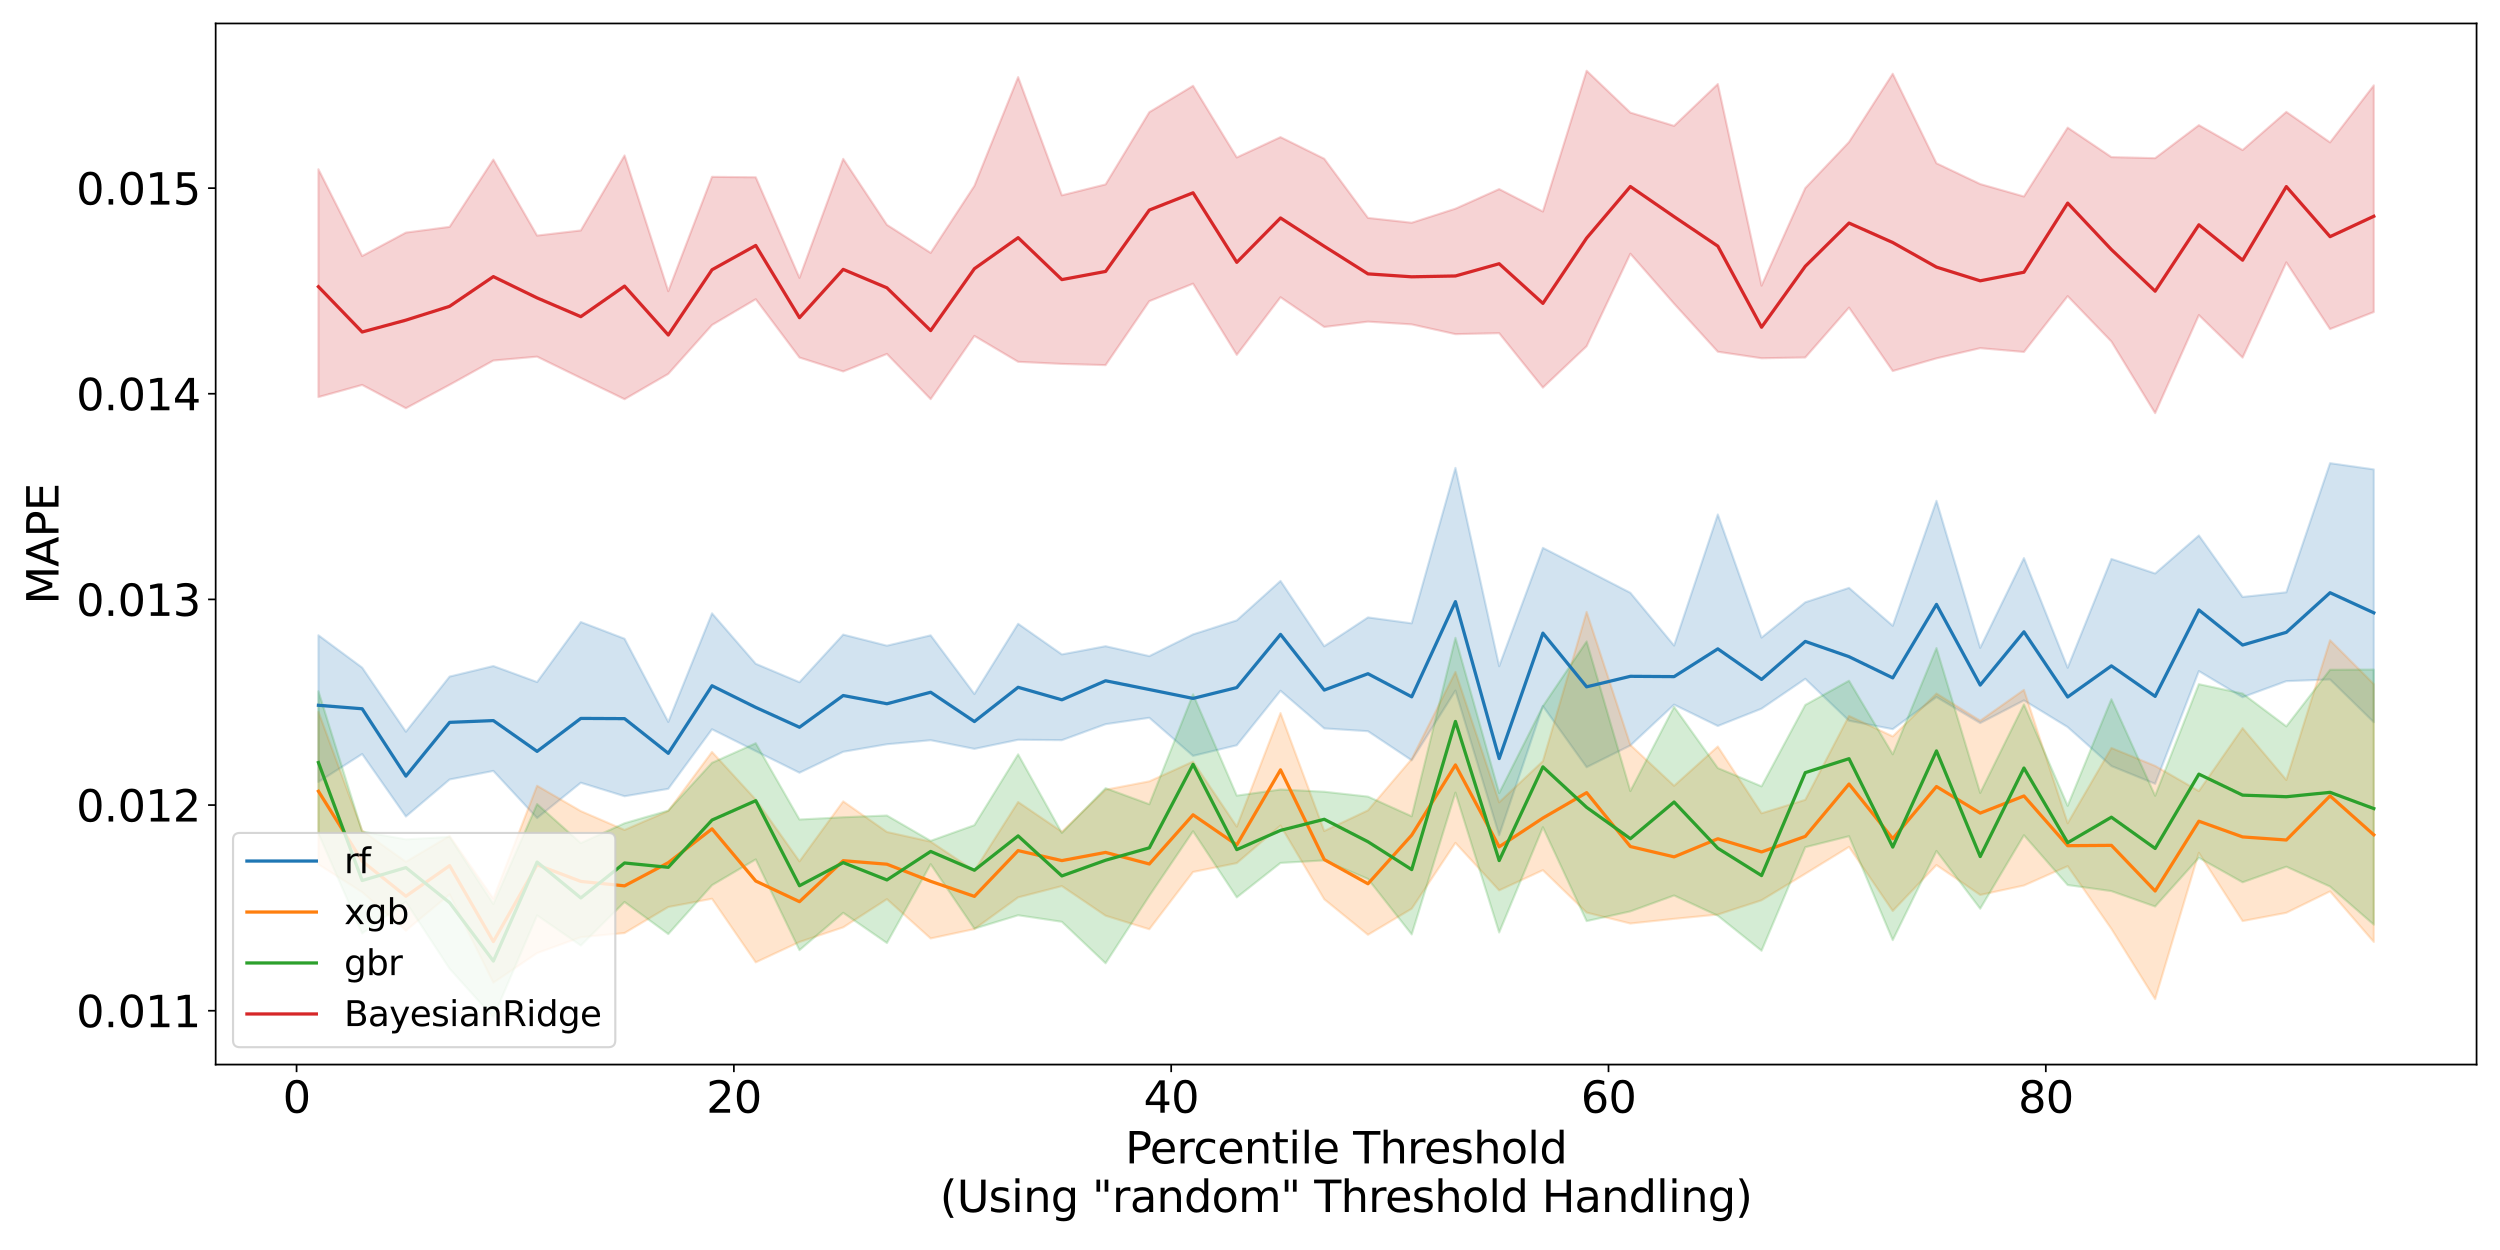 <?xml version="1.0" encoding="utf-8" standalone="no"?>
<!DOCTYPE svg PUBLIC "-//W3C//DTD SVG 1.1//EN"
  "http://www.w3.org/Graphics/SVG/1.1/DTD/svg11.dtd">
<svg xmlns:xlink="http://www.w3.org/1999/xlink" width="1152pt" height="576pt" viewBox="0 0 1152 576" xmlns="http://www.w3.org/2000/svg" version="1.1">
 <defs>
  <style type="text/css">*{stroke-linejoin: round; stroke-linecap: butt}</style>
 </defs>
 <g id="figure_1">
  <g id="patch_1">
   <path d="M 0 576 
L 1152 576 
L 1152 0 
L 0 0 
z
" style="fill: #ffffff"/>
  </g>
  <g id="axes_1">
   <g id="patch_2">
    <path d="M 99.38 490.552 
L 1141.2 490.552 
L 1141.2 10.8 
L 99.38 10.8 
z
" style="fill: #ffffff"/>
   </g>
   <g id="PolyCollection_1">
    <defs>
     <path id="m44a80b056e" d="M 146.735 -283.264 
L 146.735 -215.684 
L 166.887 -228.546 
L 187.038 -199.755 
L 207.189 -216.816 
L 227.34 -220.765 
L 247.492 -199.05 
L 267.643 -215.316 
L 287.794 -209.088 
L 307.946 -212.514 
L 328.097 -239.947 
L 348.248 -229.908 
L 368.399 -219.929 
L 388.551 -229.582 
L 408.702 -233.048 
L 428.853 -234.907 
L 449.004 -230.921 
L 469.156 -235.114 
L 489.307 -234.928 
L 509.458 -242.29 
L 529.609 -245.248 
L 549.761 -227.696 
L 569.912 -232.582 
L 590.063 -257.691 
L 610.214 -240.351 
L 630.366 -239.053 
L 650.517 -225.635 
L 670.668 -257.757 
L 690.819 -191.135 
L 710.971 -250.629 
L 731.122 -222.47 
L 751.273 -232.489 
L 771.424 -251.295 
L 791.576 -241.465 
L 811.727 -249.451 
L 831.878 -263.181 
L 852.029 -243.877 
L 872.181 -240.006 
L 892.332 -254.791 
L 912.483 -242.805 
L 932.634 -253.263 
L 952.786 -240.964 
L 972.937 -223.006 
L 993.088 -214.814 
L 1013.24 -266.749 
L 1033.391 -254.728 
L 1053.542 -262.12 
L 1073.693 -262.908 
L 1093.845 -243.206 
L 1093.845 -359.696 
L 1093.845 -359.696 
L 1073.693 -362.565 
L 1053.542 -303.072 
L 1033.391 -300.919 
L 1013.24 -329.25 
L 993.088 -311.727 
L 972.937 -318.425 
L 952.786 -268.306 
L 932.634 -318.822 
L 912.483 -277.473 
L 892.332 -345.218 
L 872.181 -287.631 
L 852.029 -305.098 
L 831.878 -298.459 
L 811.727 -282.197 
L 791.576 -338.928 
L 771.424 -278.519 
L 751.273 -302.838 
L 731.122 -313.225 
L 710.971 -323.536 
L 690.819 -269.02 
L 670.668 -360.388 
L 650.517 -288.763 
L 630.366 -291.497 
L 610.214 -278.223 
L 590.063 -308.312 
L 569.912 -290.135 
L 549.761 -283.677 
L 529.609 -273.657 
L 509.458 -278.227 
L 489.307 -274.446 
L 469.156 -288.56 
L 449.004 -256.202 
L 428.853 -283.23 
L 408.702 -278.462 
L 388.551 -283.57 
L 368.399 -261.635 
L 348.248 -270.129 
L 328.097 -293.363 
L 307.946 -243.349 
L 287.794 -281.671 
L 267.643 -289.365 
L 247.492 -261.719 
L 227.34 -269.081 
L 207.189 -264.236 
L 187.038 -238.822 
L 166.887 -268.362 
L 146.735 -283.264 
z
" style="stroke: #1f77b4; stroke-opacity: 0.2"/>
    </defs>
    <g clip-path="url(#p77ee986027)">
     <use xlink:href="#m44a80b056e" x="0" y="576" style="fill: #1f77b4; fill-opacity: 0.2; stroke: #1f77b4; stroke-opacity: 0.2"/>
    </g>
   </g>
   <g id="PolyCollection_2">
    <defs>
     <path id="m0c0ef65871" d="M 146.735 -247.992 
L 146.735 -177.682 
L 166.887 -164.862 
L 187.038 -147.166 
L 207.189 -163.83 
L 227.34 -123.145 
L 247.492 -136.813 
L 267.643 -144.132 
L 287.794 -146.06 
L 307.946 -158.05 
L 328.097 -161.849 
L 348.248 -132.553 
L 368.399 -141.935 
L 388.551 -148.674 
L 408.702 -161.668 
L 428.853 -143.561 
L 449.004 -147.878 
L 469.156 -162.483 
L 489.307 -167.697 
L 509.458 -154.052 
L 529.609 -147.802 
L 549.761 -174.186 
L 569.912 -178.286 
L 590.063 -195.549 
L 610.214 -161.623 
L 630.366 -145.246 
L 650.517 -157.263 
L 670.668 -187.585 
L 690.819 -165.722 
L 710.971 -175.021 
L 731.122 -155.489 
L 751.273 -150.44 
L 771.424 -152.597 
L 791.576 -154.567 
L 811.727 -161.154 
L 831.878 -173.364 
L 852.029 -185.73 
L 872.181 -156.244 
L 892.332 -177.368 
L 912.483 -163.605 
L 932.634 -167.966 
L 952.786 -176.876 
L 972.937 -147.997 
L 993.088 -115.62 
L 1013.24 -183.025 
L 1033.391 -151.58 
L 1053.542 -155.38 
L 1073.693 -165.255 
L 1093.845 -141.96 
L 1093.845 -260.736 
L 1093.845 -260.736 
L 1073.693 -280.967 
L 1053.542 -216.595 
L 1033.391 -240.464 
L 1013.24 -211.481 
L 993.088 -223.069 
L 972.937 -231.326 
L 952.786 -196.663 
L 932.634 -258.112 
L 912.483 -243.909 
L 892.332 -256.393 
L 872.181 -236.66 
L 852.029 -246.088 
L 831.878 -207.438 
L 811.727 -201.233 
L 791.576 -232.004 
L 771.424 -213.904 
L 751.273 -232.736 
L 731.122 -294.019 
L 710.971 -225.272 
L 690.819 -206.291 
L 670.668 -266.364 
L 650.517 -226.224 
L 630.366 -202.589 
L 610.214 -193.073 
L 590.063 -247.418 
L 569.912 -195.09 
L 549.761 -225.065 
L 529.609 -215.957 
L 509.458 -212.089 
L 489.307 -192.728 
L 469.156 -206.435 
L 449.004 -174.763 
L 428.853 -188.159 
L 408.702 -192.618 
L 388.551 -206.729 
L 368.399 -179.085 
L 348.248 -207.53 
L 328.097 -229.505 
L 307.946 -202.296 
L 287.794 -193.55 
L 267.643 -202.233 
L 247.492 -213.921 
L 227.34 -161.94 
L 207.189 -190.84 
L 187.038 -178.914 
L 166.887 -193.28 
L 146.735 -247.992 
z
" style="stroke: #ff7f0e; stroke-opacity: 0.2"/>
    </defs>
    <g clip-path="url(#p77ee986027)">
     <use xlink:href="#m0c0ef65871" x="0" y="576" style="fill: #ff7f0e; fill-opacity: 0.2; stroke: #ff7f0e; stroke-opacity: 0.2"/>
    </g>
   </g>
   <g id="PolyCollection_3">
    <defs>
     <path id="md15c3a2203" d="M 146.735 -257.458 
L 146.735 -191.965 
L 166.887 -145.859 
L 187.038 -160.395 
L 207.189 -129.592 
L 227.34 -107.255 
L 247.492 -154.199 
L 267.643 -140.293 
L 287.794 -160.362 
L 307.946 -145.584 
L 328.097 -168.117 
L 348.248 -179.983 
L 368.399 -138.171 
L 388.551 -155.384 
L 408.702 -141.458 
L 428.853 -177.79 
L 449.004 -148.073 
L 469.156 -154.248 
L 489.307 -151.239 
L 509.458 -132.124 
L 529.609 -163.203 
L 549.761 -192.949 
L 569.912 -162.485 
L 590.063 -178.355 
L 610.214 -179.53 
L 630.366 -170.988 
L 650.517 -145.42 
L 670.668 -210.743 
L 690.819 -146.309 
L 710.971 -194.794 
L 731.122 -151.564 
L 751.273 -156.039 
L 771.424 -163.37 
L 791.576 -154.049 
L 811.727 -137.903 
L 831.878 -185.619 
L 852.029 -190.666 
L 872.181 -142.798 
L 892.332 -183.858 
L 912.483 -157.27 
L 932.634 -191.135 
L 952.786 -168.174 
L 972.937 -165.373 
L 993.088 -158.285 
L 1013.24 -180.747 
L 1033.391 -169.437 
L 1053.542 -176.629 
L 1073.693 -167.474 
L 1093.845 -149.923 
L 1093.845 -267.462 
L 1093.845 -267.462 
L 1073.693 -267.369 
L 1053.542 -241.287 
L 1033.391 -256.402 
L 1013.24 -260.726 
L 993.088 -209.313 
L 972.937 -253.789 
L 952.786 -204.693 
L 932.634 -251.388 
L 912.483 -210.629 
L 892.332 -277.361 
L 872.181 -228.426 
L 852.029 -262.312 
L 831.878 -251.148 
L 811.727 -213.64 
L 791.576 -222.072 
L 771.424 -250.255 
L 751.273 -211.472 
L 731.122 -280.427 
L 710.971 -250.568 
L 690.819 -210.557 
L 670.668 -282.069 
L 650.517 -199.842 
L 630.366 -208.922 
L 610.214 -211.164 
L 590.063 -212.188 
L 569.912 -209.373 
L 549.761 -256.033 
L 529.609 -205.397 
L 509.458 -212.807 
L 489.307 -192.173 
L 469.156 -228.401 
L 449.004 -195.75 
L 428.853 -188.532 
L 408.702 -200.2 
L 388.551 -199.41 
L 368.399 -198.363 
L 348.248 -233.511 
L 328.097 -224.493 
L 307.946 -202.483 
L 287.794 -196.64 
L 267.643 -187.494 
L 247.492 -205.48 
L 227.34 -159.411 
L 207.189 -190.353 
L 187.038 -189.212 
L 166.887 -192.804 
L 146.735 -257.458 
z
" style="stroke: #2ca02c; stroke-opacity: 0.2"/>
    </defs>
    <g clip-path="url(#p77ee986027)">
     <use xlink:href="#md15c3a2203" x="0" y="576" style="fill: #2ca02c; fill-opacity: 0.2; stroke: #2ca02c; stroke-opacity: 0.2"/>
    </g>
   </g>
   <g id="PolyCollection_4">
    <defs>
     <path id="m778704e8d0" d="M 146.735 -497.991 
L 146.735 -393.037 
L 166.887 -398.628 
L 187.038 -387.894 
L 207.189 -398.694 
L 227.34 -409.866 
L 247.492 -411.659 
L 267.643 -401.809 
L 287.794 -392.048 
L 307.946 -403.714 
L 328.097 -426.242 
L 348.248 -438.114 
L 368.399 -411.248 
L 388.551 -404.833 
L 408.702 -412.898 
L 428.853 -392.077 
L 449.004 -421.205 
L 469.156 -409.281 
L 489.307 -408.312 
L 509.458 -407.75 
L 529.609 -437.22 
L 549.761 -445.295 
L 569.912 -412.482 
L 590.063 -439.029 
L 610.214 -425.33 
L 630.366 -427.793 
L 650.517 -426.517 
L 670.668 -422.025 
L 690.819 -422.469 
L 710.971 -397.394 
L 731.122 -416.46 
L 751.273 -459.079 
L 771.424 -436.057 
L 791.576 -413.918 
L 811.727 -410.918 
L 831.878 -411.268 
L 852.029 -434.245 
L 872.181 -405.043 
L 892.332 -410.869 
L 912.483 -415.572 
L 932.634 -413.818 
L 952.786 -439.541 
L 972.937 -418.631 
L 993.088 -385.621 
L 1013.24 -430.81 
L 1033.391 -411.207 
L 1053.542 -455.092 
L 1073.693 -424.366 
L 1093.845 -432.225 
L 1093.845 -536.66 
L 1093.845 -536.66 
L 1073.693 -510.375 
L 1053.542 -524.44 
L 1033.391 -506.845 
L 1013.24 -518.321 
L 993.088 -503.115 
L 972.937 -503.602 
L 952.786 -517.185 
L 932.634 -485.448 
L 912.483 -491.185 
L 892.332 -500.754 
L 872.181 -542.013 
L 852.029 -510.539 
L 831.878 -489.32 
L 811.727 -444.378 
L 791.576 -537.271 
L 771.424 -517.993 
L 751.273 -524.101 
L 731.122 -543.393 
L 710.971 -478.522 
L 690.819 -488.861 
L 670.668 -479.833 
L 650.517 -473.355 
L 630.366 -475.579 
L 610.214 -502.841 
L 590.063 -512.806 
L 569.912 -503.437 
L 549.761 -536.455 
L 529.609 -524.312 
L 509.458 -491.014 
L 489.307 -486.002 
L 469.156 -540.453 
L 449.004 -490.345 
L 428.853 -459.477 
L 408.702 -472.404 
L 388.551 -502.795 
L 368.399 -447.961 
L 348.248 -494.313 
L 328.097 -494.514 
L 307.946 -441.828 
L 287.794 -504.356 
L 267.643 -469.807 
L 247.492 -467.444 
L 227.34 -502.462 
L 207.189 -471.47 
L 187.038 -468.816 
L 166.887 -458.028 
L 146.735 -497.991 
z
" style="stroke: #d62728; stroke-opacity: 0.2"/>
    </defs>
    <g clip-path="url(#p77ee986027)">
     <use xlink:href="#m778704e8d0" x="0" y="576" style="fill: #d62728; fill-opacity: 0.2; stroke: #d62728; stroke-opacity: 0.2"/>
    </g>
   </g>
   <g id="matplotlib.axis_1">
    <g id="xtick_1">
     <g id="line2d_1">
      <defs>
       <path id="m01495e833e" d="M 0 0 
L 0 3.5 
" style="stroke: #000000; stroke-width: 0.8"/>
      </defs>
      <g>
       <use xlink:href="#m01495e833e" x="136.66" y="490.552" style="stroke: #000000; stroke-width: 0.8"/>
      </g>
     </g>
     <g id="text_1">
      <!-- 0 -->
      <g transform="translate(130.297 512.749) scale(0.2 -0.2)">
       <defs>
        <path id="DejaVuSans-30" d="M 2034 4250 
Q 1547 4250 1301 3770 
Q 1056 3291 1056 2328 
Q 1056 1369 1301 889 
Q 1547 409 2034 409 
Q 2525 409 2770 889 
Q 3016 1369 3016 2328 
Q 3016 3291 2770 3770 
Q 2525 4250 2034 4250 
z
M 2034 4750 
Q 2819 4750 3233 4129 
Q 3647 3509 3647 2328 
Q 3647 1150 3233 529 
Q 2819 -91 2034 -91 
Q 1250 -91 836 529 
Q 422 1150 422 2328 
Q 422 3509 836 4129 
Q 1250 4750 2034 4750 
z
" transform="scale(0.016)"/>
       </defs>
       <use xlink:href="#DejaVuSans-30"/>
      </g>
     </g>
    </g>
    <g id="xtick_2">
     <g id="line2d_2">
      <g>
       <use xlink:href="#m01495e833e" x="338.172" y="490.552" style="stroke: #000000; stroke-width: 0.8"/>
      </g>
     </g>
     <g id="text_2">
      <!-- 20 -->
      <g transform="translate(325.447 512.749) scale(0.2 -0.2)">
       <defs>
        <path id="DejaVuSans-32" d="M 1228 531 
L 3431 531 
L 3431 0 
L 469 0 
L 469 531 
Q 828 903 1448 1529 
Q 2069 2156 2228 2338 
Q 2531 2678 2651 2914 
Q 2772 3150 2772 3378 
Q 2772 3750 2511 3984 
Q 2250 4219 1831 4219 
Q 1534 4219 1204 4116 
Q 875 4013 500 3803 
L 500 4441 
Q 881 4594 1212 4672 
Q 1544 4750 1819 4750 
Q 2544 4750 2975 4387 
Q 3406 4025 3406 3419 
Q 3406 3131 3298 2873 
Q 3191 2616 2906 2266 
Q 2828 2175 2409 1742 
Q 1991 1309 1228 531 
z
" transform="scale(0.016)"/>
       </defs>
       <use xlink:href="#DejaVuSans-32"/>
       <use xlink:href="#DejaVuSans-30" x="63.623"/>
      </g>
     </g>
    </g>
    <g id="xtick_3">
     <g id="line2d_3">
      <g>
       <use xlink:href="#m01495e833e" x="539.685" y="490.552" style="stroke: #000000; stroke-width: 0.8"/>
      </g>
     </g>
     <g id="text_3">
      <!-- 40 -->
      <g transform="translate(526.96 512.749) scale(0.2 -0.2)">
       <defs>
        <path id="DejaVuSans-34" d="M 2419 4116 
L 825 1625 
L 2419 1625 
L 2419 4116 
z
M 2253 4666 
L 3047 4666 
L 3047 1625 
L 3713 1625 
L 3713 1100 
L 3047 1100 
L 3047 0 
L 2419 0 
L 2419 1100 
L 313 1100 
L 313 1709 
L 2253 4666 
z
" transform="scale(0.016)"/>
       </defs>
       <use xlink:href="#DejaVuSans-34"/>
       <use xlink:href="#DejaVuSans-30" x="63.623"/>
      </g>
     </g>
    </g>
    <g id="xtick_4">
     <g id="line2d_4">
      <g>
       <use xlink:href="#m01495e833e" x="741.198" y="490.552" style="stroke: #000000; stroke-width: 0.8"/>
      </g>
     </g>
     <g id="text_4">
      <!-- 60 -->
      <g transform="translate(728.473 512.749) scale(0.2 -0.2)">
       <defs>
        <path id="DejaVuSans-36" d="M 2113 2584 
Q 1688 2584 1439 2293 
Q 1191 2003 1191 1497 
Q 1191 994 1439 701 
Q 1688 409 2113 409 
Q 2538 409 2786 701 
Q 3034 994 3034 1497 
Q 3034 2003 2786 2293 
Q 2538 2584 2113 2584 
z
M 3366 4563 
L 3366 3988 
Q 3128 4100 2886 4159 
Q 2644 4219 2406 4219 
Q 1781 4219 1451 3797 
Q 1122 3375 1075 2522 
Q 1259 2794 1537 2939 
Q 1816 3084 2150 3084 
Q 2853 3084 3261 2657 
Q 3669 2231 3669 1497 
Q 3669 778 3244 343 
Q 2819 -91 2113 -91 
Q 1303 -91 875 529 
Q 447 1150 447 2328 
Q 447 3434 972 4092 
Q 1497 4750 2381 4750 
Q 2619 4750 2861 4703 
Q 3103 4656 3366 4563 
z
" transform="scale(0.016)"/>
       </defs>
       <use xlink:href="#DejaVuSans-36"/>
       <use xlink:href="#DejaVuSans-30" x="63.623"/>
      </g>
     </g>
    </g>
    <g id="xtick_5">
     <g id="line2d_5">
      <g>
       <use xlink:href="#m01495e833e" x="942.71" y="490.552" style="stroke: #000000; stroke-width: 0.8"/>
      </g>
     </g>
     <g id="text_5">
      <!-- 80 -->
      <g transform="translate(929.985 512.749) scale(0.2 -0.2)">
       <defs>
        <path id="DejaVuSans-38" d="M 2034 2216 
Q 1584 2216 1326 1975 
Q 1069 1734 1069 1313 
Q 1069 891 1326 650 
Q 1584 409 2034 409 
Q 2484 409 2743 651 
Q 3003 894 3003 1313 
Q 3003 1734 2745 1975 
Q 2488 2216 2034 2216 
z
M 1403 2484 
Q 997 2584 770 2862 
Q 544 3141 544 3541 
Q 544 4100 942 4425 
Q 1341 4750 2034 4750 
Q 2731 4750 3128 4425 
Q 3525 4100 3525 3541 
Q 3525 3141 3298 2862 
Q 3072 2584 2669 2484 
Q 3125 2378 3379 2068 
Q 3634 1759 3634 1313 
Q 3634 634 3220 271 
Q 2806 -91 2034 -91 
Q 1263 -91 848 271 
Q 434 634 434 1313 
Q 434 1759 690 2068 
Q 947 2378 1403 2484 
z
M 1172 3481 
Q 1172 3119 1398 2916 
Q 1625 2713 2034 2713 
Q 2441 2713 2670 2916 
Q 2900 3119 2900 3481 
Q 2900 3844 2670 4047 
Q 2441 4250 2034 4250 
Q 1625 4250 1398 4047 
Q 1172 3844 1172 3481 
z
" transform="scale(0.016)"/>
       </defs>
       <use xlink:href="#DejaVuSans-38"/>
       <use xlink:href="#DejaVuSans-30" x="63.623"/>
      </g>
     </g>
    </g>
    <g id="text_6">
     <!-- Percentile Threshold -->
     <g transform="translate(518.51 536.105) scale(0.2 -0.2)">
      <defs>
       <path id="DejaVuSans-50" d="M 1259 4147 
L 1259 2394 
L 2053 2394 
Q 2494 2394 2734 2622 
Q 2975 2850 2975 3272 
Q 2975 3691 2734 3919 
Q 2494 4147 2053 4147 
L 1259 4147 
z
M 628 4666 
L 2053 4666 
Q 2838 4666 3239 4311 
Q 3641 3956 3641 3272 
Q 3641 2581 3239 2228 
Q 2838 1875 2053 1875 
L 1259 1875 
L 1259 0 
L 628 0 
L 628 4666 
z
" transform="scale(0.016)"/>
       <path id="DejaVuSans-65" d="M 3597 1894 
L 3597 1613 
L 953 1613 
Q 991 1019 1311 708 
Q 1631 397 2203 397 
Q 2534 397 2845 478 
Q 3156 559 3463 722 
L 3463 178 
Q 3153 47 2828 -22 
Q 2503 -91 2169 -91 
Q 1331 -91 842 396 
Q 353 884 353 1716 
Q 353 2575 817 3079 
Q 1281 3584 2069 3584 
Q 2775 3584 3186 3129 
Q 3597 2675 3597 1894 
z
M 3022 2063 
Q 3016 2534 2758 2815 
Q 2500 3097 2075 3097 
Q 1594 3097 1305 2825 
Q 1016 2553 972 2059 
L 3022 2063 
z
" transform="scale(0.016)"/>
       <path id="DejaVuSans-72" d="M 2631 2963 
Q 2534 3019 2420 3045 
Q 2306 3072 2169 3072 
Q 1681 3072 1420 2755 
Q 1159 2438 1159 1844 
L 1159 0 
L 581 0 
L 581 3500 
L 1159 3500 
L 1159 2956 
Q 1341 3275 1631 3429 
Q 1922 3584 2338 3584 
Q 2397 3584 2469 3576 
Q 2541 3569 2628 3553 
L 2631 2963 
z
" transform="scale(0.016)"/>
       <path id="DejaVuSans-63" d="M 3122 3366 
L 3122 2828 
Q 2878 2963 2633 3030 
Q 2388 3097 2138 3097 
Q 1578 3097 1268 2742 
Q 959 2388 959 1747 
Q 959 1106 1268 751 
Q 1578 397 2138 397 
Q 2388 397 2633 464 
Q 2878 531 3122 666 
L 3122 134 
Q 2881 22 2623 -34 
Q 2366 -91 2075 -91 
Q 1284 -91 818 406 
Q 353 903 353 1747 
Q 353 2603 823 3093 
Q 1294 3584 2113 3584 
Q 2378 3584 2631 3529 
Q 2884 3475 3122 3366 
z
" transform="scale(0.016)"/>
       <path id="DejaVuSans-6e" d="M 3513 2113 
L 3513 0 
L 2938 0 
L 2938 2094 
Q 2938 2591 2744 2837 
Q 2550 3084 2163 3084 
Q 1697 3084 1428 2787 
Q 1159 2491 1159 1978 
L 1159 0 
L 581 0 
L 581 3500 
L 1159 3500 
L 1159 2956 
Q 1366 3272 1645 3428 
Q 1925 3584 2291 3584 
Q 2894 3584 3203 3211 
Q 3513 2838 3513 2113 
z
" transform="scale(0.016)"/>
       <path id="DejaVuSans-74" d="M 1172 4494 
L 1172 3500 
L 2356 3500 
L 2356 3053 
L 1172 3053 
L 1172 1153 
Q 1172 725 1289 603 
Q 1406 481 1766 481 
L 2356 481 
L 2356 0 
L 1766 0 
Q 1100 0 847 248 
Q 594 497 594 1153 
L 594 3053 
L 172 3053 
L 172 3500 
L 594 3500 
L 594 4494 
L 1172 4494 
z
" transform="scale(0.016)"/>
       <path id="DejaVuSans-69" d="M 603 3500 
L 1178 3500 
L 1178 0 
L 603 0 
L 603 3500 
z
M 603 4863 
L 1178 4863 
L 1178 4134 
L 603 4134 
L 603 4863 
z
" transform="scale(0.016)"/>
       <path id="DejaVuSans-6c" d="M 603 4863 
L 1178 4863 
L 1178 0 
L 603 0 
L 603 4863 
z
" transform="scale(0.016)"/>
       <path id="DejaVuSans-20" transform="scale(0.016)"/>
       <path id="DejaVuSans-54" d="M -19 4666 
L 3928 4666 
L 3928 4134 
L 2272 4134 
L 2272 0 
L 1638 0 
L 1638 4134 
L -19 4134 
L -19 4666 
z
" transform="scale(0.016)"/>
       <path id="DejaVuSans-68" d="M 3513 2113 
L 3513 0 
L 2938 0 
L 2938 2094 
Q 2938 2591 2744 2837 
Q 2550 3084 2163 3084 
Q 1697 3084 1428 2787 
Q 1159 2491 1159 1978 
L 1159 0 
L 581 0 
L 581 4863 
L 1159 4863 
L 1159 2956 
Q 1366 3272 1645 3428 
Q 1925 3584 2291 3584 
Q 2894 3584 3203 3211 
Q 3513 2838 3513 2113 
z
" transform="scale(0.016)"/>
       <path id="DejaVuSans-73" d="M 2834 3397 
L 2834 2853 
Q 2591 2978 2328 3040 
Q 2066 3103 1784 3103 
Q 1356 3103 1142 2972 
Q 928 2841 928 2578 
Q 928 2378 1081 2264 
Q 1234 2150 1697 2047 
L 1894 2003 
Q 2506 1872 2764 1633 
Q 3022 1394 3022 966 
Q 3022 478 2636 193 
Q 2250 -91 1575 -91 
Q 1294 -91 989 -36 
Q 684 19 347 128 
L 347 722 
Q 666 556 975 473 
Q 1284 391 1588 391 
Q 1994 391 2212 530 
Q 2431 669 2431 922 
Q 2431 1156 2273 1281 
Q 2116 1406 1581 1522 
L 1381 1569 
Q 847 1681 609 1914 
Q 372 2147 372 2553 
Q 372 3047 722 3315 
Q 1072 3584 1716 3584 
Q 2034 3584 2315 3537 
Q 2597 3491 2834 3397 
z
" transform="scale(0.016)"/>
       <path id="DejaVuSans-6f" d="M 1959 3097 
Q 1497 3097 1228 2736 
Q 959 2375 959 1747 
Q 959 1119 1226 758 
Q 1494 397 1959 397 
Q 2419 397 2687 759 
Q 2956 1122 2956 1747 
Q 2956 2369 2687 2733 
Q 2419 3097 1959 3097 
z
M 1959 3584 
Q 2709 3584 3137 3096 
Q 3566 2609 3566 1747 
Q 3566 888 3137 398 
Q 2709 -91 1959 -91 
Q 1206 -91 779 398 
Q 353 888 353 1747 
Q 353 2609 779 3096 
Q 1206 3584 1959 3584 
z
" transform="scale(0.016)"/>
       <path id="DejaVuSans-64" d="M 2906 2969 
L 2906 4863 
L 3481 4863 
L 3481 0 
L 2906 0 
L 2906 525 
Q 2725 213 2448 61 
Q 2172 -91 1784 -91 
Q 1150 -91 751 415 
Q 353 922 353 1747 
Q 353 2572 751 3078 
Q 1150 3584 1784 3584 
Q 2172 3584 2448 3432 
Q 2725 3281 2906 2969 
z
M 947 1747 
Q 947 1113 1208 752 
Q 1469 391 1925 391 
Q 2381 391 2643 752 
Q 2906 1113 2906 1747 
Q 2906 2381 2643 2742 
Q 2381 3103 1925 3103 
Q 1469 3103 1208 2742 
Q 947 2381 947 1747 
z
" transform="scale(0.016)"/>
      </defs>
      <use xlink:href="#DejaVuSans-50"/>
      <use xlink:href="#DejaVuSans-65" x="56.678"/>
      <use xlink:href="#DejaVuSans-72" x="118.201"/>
      <use xlink:href="#DejaVuSans-63" x="157.064"/>
      <use xlink:href="#DejaVuSans-65" x="212.045"/>
      <use xlink:href="#DejaVuSans-6e" x="273.568"/>
      <use xlink:href="#DejaVuSans-74" x="336.947"/>
      <use xlink:href="#DejaVuSans-69" x="376.156"/>
      <use xlink:href="#DejaVuSans-6c" x="403.939"/>
      <use xlink:href="#DejaVuSans-65" x="431.723"/>
      <use xlink:href="#DejaVuSans-20" x="493.246"/>
      <use xlink:href="#DejaVuSans-54" x="525.033"/>
      <use xlink:href="#DejaVuSans-68" x="586.117"/>
      <use xlink:href="#DejaVuSans-72" x="649.496"/>
      <use xlink:href="#DejaVuSans-65" x="688.359"/>
      <use xlink:href="#DejaVuSans-73" x="749.883"/>
      <use xlink:href="#DejaVuSans-68" x="801.982"/>
      <use xlink:href="#DejaVuSans-6f" x="865.361"/>
      <use xlink:href="#DejaVuSans-6c" x="926.543"/>
      <use xlink:href="#DejaVuSans-64" x="954.326"/>
     </g>
     <!-- (Using "random" Threshold Handling) -->
     <g transform="translate(433.123 558.501) scale(0.2 -0.2)">
      <defs>
       <path id="DejaVuSans-28" d="M 1984 4856 
Q 1566 4138 1362 3434 
Q 1159 2731 1159 2009 
Q 1159 1288 1364 580 
Q 1569 -128 1984 -844 
L 1484 -844 
Q 1016 -109 783 600 
Q 550 1309 550 2009 
Q 550 2706 781 3412 
Q 1013 4119 1484 4856 
L 1984 4856 
z
" transform="scale(0.016)"/>
       <path id="DejaVuSans-55" d="M 556 4666 
L 1191 4666 
L 1191 1831 
Q 1191 1081 1462 751 
Q 1734 422 2344 422 
Q 2950 422 3222 751 
Q 3494 1081 3494 1831 
L 3494 4666 
L 4128 4666 
L 4128 1753 
Q 4128 841 3676 375 
Q 3225 -91 2344 -91 
Q 1459 -91 1007 375 
Q 556 841 556 1753 
L 556 4666 
z
" transform="scale(0.016)"/>
       <path id="DejaVuSans-67" d="M 2906 1791 
Q 2906 2416 2648 2759 
Q 2391 3103 1925 3103 
Q 1463 3103 1205 2759 
Q 947 2416 947 1791 
Q 947 1169 1205 825 
Q 1463 481 1925 481 
Q 2391 481 2648 825 
Q 2906 1169 2906 1791 
z
M 3481 434 
Q 3481 -459 3084 -895 
Q 2688 -1331 1869 -1331 
Q 1566 -1331 1297 -1286 
Q 1028 -1241 775 -1147 
L 775 -588 
Q 1028 -725 1275 -790 
Q 1522 -856 1778 -856 
Q 2344 -856 2625 -561 
Q 2906 -266 2906 331 
L 2906 616 
Q 2728 306 2450 153 
Q 2172 0 1784 0 
Q 1141 0 747 490 
Q 353 981 353 1791 
Q 353 2603 747 3093 
Q 1141 3584 1784 3584 
Q 2172 3584 2450 3431 
Q 2728 3278 2906 2969 
L 2906 3500 
L 3481 3500 
L 3481 434 
z
" transform="scale(0.016)"/>
       <path id="DejaVuSans-22" d="M 1147 4666 
L 1147 2931 
L 616 2931 
L 616 4666 
L 1147 4666 
z
M 2328 4666 
L 2328 2931 
L 1797 2931 
L 1797 4666 
L 2328 4666 
z
" transform="scale(0.016)"/>
       <path id="DejaVuSans-61" d="M 2194 1759 
Q 1497 1759 1228 1600 
Q 959 1441 959 1056 
Q 959 750 1161 570 
Q 1363 391 1709 391 
Q 2188 391 2477 730 
Q 2766 1069 2766 1631 
L 2766 1759 
L 2194 1759 
z
M 3341 1997 
L 3341 0 
L 2766 0 
L 2766 531 
Q 2569 213 2275 61 
Q 1981 -91 1556 -91 
Q 1019 -91 701 211 
Q 384 513 384 1019 
Q 384 1609 779 1909 
Q 1175 2209 1959 2209 
L 2766 2209 
L 2766 2266 
Q 2766 2663 2505 2880 
Q 2244 3097 1772 3097 
Q 1472 3097 1187 3025 
Q 903 2953 641 2809 
L 641 3341 
Q 956 3463 1253 3523 
Q 1550 3584 1831 3584 
Q 2591 3584 2966 3190 
Q 3341 2797 3341 1997 
z
" transform="scale(0.016)"/>
       <path id="DejaVuSans-6d" d="M 3328 2828 
Q 3544 3216 3844 3400 
Q 4144 3584 4550 3584 
Q 5097 3584 5394 3201 
Q 5691 2819 5691 2113 
L 5691 0 
L 5113 0 
L 5113 2094 
Q 5113 2597 4934 2840 
Q 4756 3084 4391 3084 
Q 3944 3084 3684 2787 
Q 3425 2491 3425 1978 
L 3425 0 
L 2847 0 
L 2847 2094 
Q 2847 2600 2669 2842 
Q 2491 3084 2119 3084 
Q 1678 3084 1418 2786 
Q 1159 2488 1159 1978 
L 1159 0 
L 581 0 
L 581 3500 
L 1159 3500 
L 1159 2956 
Q 1356 3278 1631 3431 
Q 1906 3584 2284 3584 
Q 2666 3584 2933 3390 
Q 3200 3197 3328 2828 
z
" transform="scale(0.016)"/>
       <path id="DejaVuSans-48" d="M 628 4666 
L 1259 4666 
L 1259 2753 
L 3553 2753 
L 3553 4666 
L 4184 4666 
L 4184 0 
L 3553 0 
L 3553 2222 
L 1259 2222 
L 1259 0 
L 628 0 
L 628 4666 
z
" transform="scale(0.016)"/>
       <path id="DejaVuSans-29" d="M 513 4856 
L 1013 4856 
Q 1481 4119 1714 3412 
Q 1947 2706 1947 2009 
Q 1947 1309 1714 600 
Q 1481 -109 1013 -844 
L 513 -844 
Q 928 -128 1133 580 
Q 1338 1288 1338 2009 
Q 1338 2731 1133 3434 
Q 928 4138 513 4856 
z
" transform="scale(0.016)"/>
      </defs>
      <use xlink:href="#DejaVuSans-28"/>
      <use xlink:href="#DejaVuSans-55" x="39.014"/>
      <use xlink:href="#DejaVuSans-73" x="112.207"/>
      <use xlink:href="#DejaVuSans-69" x="164.307"/>
      <use xlink:href="#DejaVuSans-6e" x="192.09"/>
      <use xlink:href="#DejaVuSans-67" x="255.469"/>
      <use xlink:href="#DejaVuSans-20" x="318.945"/>
      <use xlink:href="#DejaVuSans-22" x="350.732"/>
      <use xlink:href="#DejaVuSans-72" x="396.729"/>
      <use xlink:href="#DejaVuSans-61" x="437.842"/>
      <use xlink:href="#DejaVuSans-6e" x="499.121"/>
      <use xlink:href="#DejaVuSans-64" x="562.5"/>
      <use xlink:href="#DejaVuSans-6f" x="625.977"/>
      <use xlink:href="#DejaVuSans-6d" x="687.158"/>
      <use xlink:href="#DejaVuSans-22" x="784.57"/>
      <use xlink:href="#DejaVuSans-20" x="830.566"/>
      <use xlink:href="#DejaVuSans-54" x="862.354"/>
      <use xlink:href="#DejaVuSans-68" x="923.438"/>
      <use xlink:href="#DejaVuSans-72" x="986.816"/>
      <use xlink:href="#DejaVuSans-65" x="1025.68"/>
      <use xlink:href="#DejaVuSans-73" x="1087.203"/>
      <use xlink:href="#DejaVuSans-68" x="1139.303"/>
      <use xlink:href="#DejaVuSans-6f" x="1202.682"/>
      <use xlink:href="#DejaVuSans-6c" x="1263.863"/>
      <use xlink:href="#DejaVuSans-64" x="1291.646"/>
      <use xlink:href="#DejaVuSans-20" x="1355.123"/>
      <use xlink:href="#DejaVuSans-48" x="1386.91"/>
      <use xlink:href="#DejaVuSans-61" x="1462.105"/>
      <use xlink:href="#DejaVuSans-6e" x="1523.385"/>
      <use xlink:href="#DejaVuSans-64" x="1586.764"/>
      <use xlink:href="#DejaVuSans-6c" x="1650.24"/>
      <use xlink:href="#DejaVuSans-69" x="1678.023"/>
      <use xlink:href="#DejaVuSans-6e" x="1705.807"/>
      <use xlink:href="#DejaVuSans-67" x="1769.186"/>
      <use xlink:href="#DejaVuSans-29" x="1832.662"/>
     </g>
    </g>
   </g>
   <g id="matplotlib.axis_2">
    <g id="ytick_1">
     <g id="line2d_6">
      <defs>
       <path id="m3d5a5caec6" d="M 0 0 
L -3.5 0 
" style="stroke: #000000; stroke-width: 0.8"/>
      </defs>
      <g>
       <use xlink:href="#m3d5a5caec6" x="99.38" y="465.738" style="stroke: #000000; stroke-width: 0.8"/>
      </g>
     </g>
     <g id="text_7">
      <!-- 0.011 -->
      <g transform="translate(35.124 473.336) scale(0.2 -0.2)">
       <defs>
        <path id="DejaVuSans-2e" d="M 684 794 
L 1344 794 
L 1344 0 
L 684 0 
L 684 794 
z
" transform="scale(0.016)"/>
        <path id="DejaVuSans-31" d="M 794 531 
L 1825 531 
L 1825 4091 
L 703 3866 
L 703 4441 
L 1819 4666 
L 2450 4666 
L 2450 531 
L 3481 531 
L 3481 0 
L 794 0 
L 794 531 
z
" transform="scale(0.016)"/>
       </defs>
       <use xlink:href="#DejaVuSans-30"/>
       <use xlink:href="#DejaVuSans-2e" x="63.623"/>
       <use xlink:href="#DejaVuSans-30" x="95.41"/>
       <use xlink:href="#DejaVuSans-31" x="159.033"/>
       <use xlink:href="#DejaVuSans-31" x="222.656"/>
      </g>
     </g>
    </g>
    <g id="ytick_2">
     <g id="line2d_7">
      <g>
       <use xlink:href="#m3d5a5caec6" x="99.38" y="370.973" style="stroke: #000000; stroke-width: 0.8"/>
      </g>
     </g>
     <g id="text_8">
      <!-- 0.012 -->
      <g transform="translate(35.124 378.571) scale(0.2 -0.2)">
       <use xlink:href="#DejaVuSans-30"/>
       <use xlink:href="#DejaVuSans-2e" x="63.623"/>
       <use xlink:href="#DejaVuSans-30" x="95.41"/>
       <use xlink:href="#DejaVuSans-31" x="159.033"/>
       <use xlink:href="#DejaVuSans-32" x="222.656"/>
      </g>
     </g>
    </g>
    <g id="ytick_3">
     <g id="line2d_8">
      <g>
       <use xlink:href="#m3d5a5caec6" x="99.38" y="276.208" style="stroke: #000000; stroke-width: 0.8"/>
      </g>
     </g>
     <g id="text_9">
      <!-- 0.013 -->
      <g transform="translate(35.124 283.806) scale(0.2 -0.2)">
       <defs>
        <path id="DejaVuSans-33" d="M 2597 2516 
Q 3050 2419 3304 2112 
Q 3559 1806 3559 1356 
Q 3559 666 3084 287 
Q 2609 -91 1734 -91 
Q 1441 -91 1130 -33 
Q 819 25 488 141 
L 488 750 
Q 750 597 1062 519 
Q 1375 441 1716 441 
Q 2309 441 2620 675 
Q 2931 909 2931 1356 
Q 2931 1769 2642 2001 
Q 2353 2234 1838 2234 
L 1294 2234 
L 1294 2753 
L 1863 2753 
Q 2328 2753 2575 2939 
Q 2822 3125 2822 3475 
Q 2822 3834 2567 4026 
Q 2313 4219 1838 4219 
Q 1578 4219 1281 4162 
Q 984 4106 628 3988 
L 628 4550 
Q 988 4650 1302 4700 
Q 1616 4750 1894 4750 
Q 2613 4750 3031 4423 
Q 3450 4097 3450 3541 
Q 3450 3153 3228 2886 
Q 3006 2619 2597 2516 
z
" transform="scale(0.016)"/>
       </defs>
       <use xlink:href="#DejaVuSans-30"/>
       <use xlink:href="#DejaVuSans-2e" x="63.623"/>
       <use xlink:href="#DejaVuSans-30" x="95.41"/>
       <use xlink:href="#DejaVuSans-31" x="159.033"/>
       <use xlink:href="#DejaVuSans-33" x="222.656"/>
      </g>
     </g>
    </g>
    <g id="ytick_4">
     <g id="line2d_9">
      <g>
       <use xlink:href="#m3d5a5caec6" x="99.38" y="181.443" style="stroke: #000000; stroke-width: 0.8"/>
      </g>
     </g>
     <g id="text_10">
      <!-- 0.014 -->
      <g transform="translate(35.124 189.041) scale(0.2 -0.2)">
       <use xlink:href="#DejaVuSans-30"/>
       <use xlink:href="#DejaVuSans-2e" x="63.623"/>
       <use xlink:href="#DejaVuSans-30" x="95.41"/>
       <use xlink:href="#DejaVuSans-31" x="159.033"/>
       <use xlink:href="#DejaVuSans-34" x="222.656"/>
      </g>
     </g>
    </g>
    <g id="ytick_5">
     <g id="line2d_10">
      <g>
       <use xlink:href="#m3d5a5caec6" x="99.38" y="86.678" style="stroke: #000000; stroke-width: 0.8"/>
      </g>
     </g>
     <g id="text_11">
      <!-- 0.015 -->
      <g transform="translate(35.124 94.277) scale(0.2 -0.2)">
       <defs>
        <path id="DejaVuSans-35" d="M 691 4666 
L 3169 4666 
L 3169 4134 
L 1269 4134 
L 1269 2991 
Q 1406 3038 1543 3061 
Q 1681 3084 1819 3084 
Q 2600 3084 3056 2656 
Q 3513 2228 3513 1497 
Q 3513 744 3044 326 
Q 2575 -91 1722 -91 
Q 1428 -91 1123 -41 
Q 819 9 494 109 
L 494 744 
Q 775 591 1075 516 
Q 1375 441 1709 441 
Q 2250 441 2565 725 
Q 2881 1009 2881 1497 
Q 2881 1984 2565 2268 
Q 2250 2553 1709 2553 
Q 1456 2553 1204 2497 
Q 953 2441 691 2322 
L 691 4666 
z
" transform="scale(0.016)"/>
       </defs>
       <use xlink:href="#DejaVuSans-30"/>
       <use xlink:href="#DejaVuSans-2e" x="63.623"/>
       <use xlink:href="#DejaVuSans-30" x="95.41"/>
       <use xlink:href="#DejaVuSans-31" x="159.033"/>
       <use xlink:href="#DejaVuSans-35" x="222.656"/>
      </g>
     </g>
    </g>
    <g id="text_12">
     <!-- MAPE -->
     <g transform="translate(26.964 278.493) rotate(-90) scale(0.2 -0.2)">
      <defs>
       <path id="DejaVuSans-4d" d="M 628 4666 
L 1569 4666 
L 2759 1491 
L 3956 4666 
L 4897 4666 
L 4897 0 
L 4281 0 
L 4281 4097 
L 3078 897 
L 2444 897 
L 1241 4097 
L 1241 0 
L 628 0 
L 628 4666 
z
" transform="scale(0.016)"/>
       <path id="DejaVuSans-41" d="M 2188 4044 
L 1331 1722 
L 3047 1722 
L 2188 4044 
z
M 1831 4666 
L 2547 4666 
L 4325 0 
L 3669 0 
L 3244 1197 
L 1141 1197 
L 716 0 
L 50 0 
L 1831 4666 
z
" transform="scale(0.016)"/>
       <path id="DejaVuSans-45" d="M 628 4666 
L 3578 4666 
L 3578 4134 
L 1259 4134 
L 1259 2753 
L 3481 2753 
L 3481 2222 
L 1259 2222 
L 1259 531 
L 3634 531 
L 3634 0 
L 628 0 
L 628 4666 
z
" transform="scale(0.016)"/>
      </defs>
      <use xlink:href="#DejaVuSans-4d"/>
      <use xlink:href="#DejaVuSans-41" x="86.279"/>
      <use xlink:href="#DejaVuSans-50" x="154.688"/>
      <use xlink:href="#DejaVuSans-45" x="214.99"/>
     </g>
    </g>
   </g>
   <g id="line2d_11">
    <path d="M 146.735 324.999 
L 166.887 326.603 
L 187.038 357.624 
L 207.189 332.863 
L 227.34 332.044 
L 247.492 346.232 
L 267.643 331.042 
L 287.794 331.149 
L 307.946 347.125 
L 328.097 315.998 
L 348.248 325.972 
L 368.399 335.118 
L 388.551 320.496 
L 408.702 324.29 
L 428.853 318.986 
L 449.004 332.483 
L 469.156 316.703 
L 489.307 322.471 
L 509.458 313.701 
L 529.609 317.73 
L 549.761 321.83 
L 569.912 316.83 
L 590.063 292.329 
L 610.214 317.978 
L 630.366 310.452 
L 650.517 321.09 
L 670.668 277.245 
L 690.819 349.54 
L 710.971 291.763 
L 731.122 316.488 
L 751.273 311.645 
L 771.424 311.788 
L 791.576 298.995 
L 811.727 313.079 
L 831.878 295.568 
L 852.029 302.603 
L 872.181 312.368 
L 892.332 278.515 
L 912.483 315.672 
L 932.634 291.142 
L 952.786 321.167 
L 972.937 306.84 
L 993.088 320.887 
L 1013.24 281.067 
L 1033.391 297.228 
L 1053.542 291.375 
L 1073.693 273.126 
L 1093.845 282.377 
" clip-path="url(#p77ee986027)" style="fill: none; stroke: #1f77b4; stroke-width: 1.5; stroke-linecap: square"/>
   </g>
   <g id="line2d_12">
    <path d="M 146.735 364.601 
L 166.887 396.828 
L 187.038 412.973 
L 207.189 398.891 
L 227.34 433.87 
L 247.492 398.486 
L 267.643 406.154 
L 287.794 408.203 
L 307.946 397.527 
L 328.097 381.944 
L 348.248 405.976 
L 368.399 415.491 
L 388.551 396.612 
L 408.702 398.226 
L 428.853 406.102 
L 449.004 413.052 
L 469.156 391.962 
L 489.307 396.563 
L 509.458 392.793 
L 529.609 398.12 
L 549.761 375.466 
L 569.912 389.33 
L 590.063 354.755 
L 610.214 396.074 
L 630.366 407.235 
L 650.517 384.837 
L 670.668 352.492 
L 690.819 390.209 
L 710.971 376.954 
L 731.122 365.256 
L 751.273 390.079 
L 771.424 394.847 
L 791.576 386.503 
L 811.727 392.574 
L 831.878 385.412 
L 852.029 361.293 
L 872.181 386.452 
L 892.332 362.443 
L 912.483 374.678 
L 932.634 366.785 
L 952.786 389.694 
L 972.937 389.54 
L 993.088 410.567 
L 1013.24 378.409 
L 1033.391 385.654 
L 1053.542 387.08 
L 1073.693 366.753 
L 1093.845 384.686 
" clip-path="url(#p77ee986027)" style="fill: none; stroke: #ff7f0e; stroke-width: 1.5; stroke-linecap: square"/>
   </g>
   <g id="line2d_13">
    <path d="M 146.735 351.376 
L 166.887 405.741 
L 187.038 399.791 
L 207.189 415.965 
L 227.34 442.856 
L 247.492 397.241 
L 267.643 413.768 
L 287.794 397.66 
L 307.946 399.655 
L 328.097 377.885 
L 348.248 368.956 
L 368.399 408.141 
L 388.551 397.499 
L 408.702 405.475 
L 428.853 392.345 
L 449.004 401.001 
L 469.156 385.178 
L 489.307 403.628 
L 509.458 396.398 
L 529.609 390.687 
L 549.761 352.225 
L 569.912 391.505 
L 590.063 382.644 
L 610.214 377.526 
L 630.366 387.867 
L 650.517 400.703 
L 670.668 332.452 
L 690.819 396.547 
L 710.971 353.38 
L 731.122 372.041 
L 751.273 386.465 
L 771.424 369.575 
L 791.576 390.871 
L 811.727 403.461 
L 831.878 356.022 
L 852.029 349.607 
L 872.181 390.326 
L 892.332 346.028 
L 912.483 394.701 
L 932.634 353.921 
L 952.786 388.309 
L 972.937 376.57 
L 993.088 390.963 
L 1013.24 356.726 
L 1033.391 366.405 
L 1053.542 367.133 
L 1073.693 365.108 
L 1093.845 372.591 
" clip-path="url(#p77ee986027)" style="fill: none; stroke: #2ca02c; stroke-width: 1.5; stroke-linecap: square"/>
   </g>
   <g id="line2d_14">
    <path d="M 146.735 132.118 
L 166.887 152.986 
L 187.038 147.52 
L 207.189 141.142 
L 227.34 127.46 
L 247.492 137.273 
L 267.643 145.915 
L 287.794 131.841 
L 307.946 154.361 
L 328.097 124.304 
L 348.248 113.11 
L 368.399 146.391 
L 388.551 124.131 
L 408.702 132.631 
L 428.853 152.331 
L 449.004 123.814 
L 469.156 109.523 
L 489.307 128.843 
L 509.458 125.081 
L 529.609 96.796 
L 549.761 88.843 
L 569.912 120.88 
L 590.063 100.443 
L 610.214 113.482 
L 630.366 126.204 
L 650.517 127.556 
L 670.668 127.167 
L 690.819 121.525 
L 710.971 139.801 
L 731.122 109.692 
L 751.273 85.95 
L 771.424 99.835 
L 791.576 113.419 
L 811.727 150.783 
L 831.878 122.696 
L 852.029 102.787 
L 872.181 111.754 
L 892.332 123.081 
L 912.483 129.396 
L 932.634 125.443 
L 952.786 93.593 
L 972.937 115.015 
L 993.088 134.17 
L 1013.24 103.598 
L 1033.391 119.885 
L 1053.542 85.982 
L 1073.693 109.05 
L 1093.845 99.658 
" clip-path="url(#p77ee986027)" style="fill: none; stroke: #d62728; stroke-width: 1.5; stroke-linecap: square"/>
   </g>
   <g id="line2d_15"/>
   <g id="line2d_16"/>
   <g id="line2d_17"/>
   <g id="line2d_18"/>
   <g id="patch_3">
    <path d="M 99.38 490.552 
L 99.38 10.8 
" style="fill: none; stroke: #000000; stroke-width: 0.8; stroke-linejoin: miter; stroke-linecap: square"/>
   </g>
   <g id="patch_4">
    <path d="M 1141.2 490.552 
L 1141.2 10.8 
" style="fill: none; stroke: #000000; stroke-width: 0.8; stroke-linejoin: miter; stroke-linecap: square"/>
   </g>
   <g id="patch_5">
    <path d="M 99.38 490.552 
L 1141.2 490.552 
" style="fill: none; stroke: #000000; stroke-width: 0.8; stroke-linejoin: miter; stroke-linecap: square"/>
   </g>
   <g id="patch_6">
    <path d="M 99.38 10.8 
L 1141.2 10.8 
" style="fill: none; stroke: #000000; stroke-width: 0.8; stroke-linejoin: miter; stroke-linecap: square"/>
   </g>
   <g id="legend_1">
    <g id="patch_7">
     <path d="M 110.58 482.552 
L 280.325 482.552 
Q 283.525 482.552 283.525 479.352 
L 283.525 387.012 
Q 283.525 383.812 280.325 383.812 
L 110.58 383.812 
Q 107.38 383.812 107.38 387.012 
L 107.38 479.352 
Q 107.38 482.552 110.58 482.552 
z
" style="fill: #ffffff; opacity: 0.8; stroke: #cccccc; stroke-linejoin: miter"/>
    </g>
    <g id="line2d_19">
     <path d="M 113.78 396.769 
L 129.78 396.769 
L 145.78 396.769 
" style="fill: none; stroke: #1f77b4; stroke-width: 1.5; stroke-linecap: square"/>
    </g>
    <g id="text_13">
     <!-- rf -->
     <g transform="translate(158.58 402.37) scale(0.16 -0.16)">
      <defs>
       <path id="DejaVuSans-66" d="M 2375 4863 
L 2375 4384 
L 1825 4384 
Q 1516 4384 1395 4259 
Q 1275 4134 1275 3809 
L 1275 3500 
L 2222 3500 
L 2222 3053 
L 1275 3053 
L 1275 0 
L 697 0 
L 697 3053 
L 147 3053 
L 147 3500 
L 697 3500 
L 697 3744 
Q 697 4328 969 4595 
Q 1241 4863 1831 4863 
L 2375 4863 
z
" transform="scale(0.016)"/>
      </defs>
      <use xlink:href="#DejaVuSans-72"/>
      <use xlink:href="#DejaVuSans-66" x="41.113"/>
     </g>
    </g>
    <g id="line2d_20">
     <path d="M 113.78 420.255 
L 129.78 420.255 
L 145.78 420.255 
" style="fill: none; stroke: #ff7f0e; stroke-width: 1.5; stroke-linecap: square"/>
    </g>
    <g id="text_14">
     <!-- xgb -->
     <g transform="translate(158.58 425.854) scale(0.16 -0.16)">
      <defs>
       <path id="DejaVuSans-78" d="M 3513 3500 
L 2247 1797 
L 3578 0 
L 2900 0 
L 1881 1375 
L 863 0 
L 184 0 
L 1544 1831 
L 300 3500 
L 978 3500 
L 1906 2253 
L 2834 3500 
L 3513 3500 
z
" transform="scale(0.016)"/>
       <path id="DejaVuSans-62" d="M 3116 1747 
Q 3116 2381 2855 2742 
Q 2594 3103 2138 3103 
Q 1681 3103 1420 2742 
Q 1159 2381 1159 1747 
Q 1159 1113 1420 752 
Q 1681 391 2138 391 
Q 2594 391 2855 752 
Q 3116 1113 3116 1747 
z
M 1159 2969 
Q 1341 3281 1617 3432 
Q 1894 3584 2278 3584 
Q 2916 3584 3314 3078 
Q 3713 2572 3713 1747 
Q 3713 922 3314 415 
Q 2916 -91 2278 -91 
Q 1894 -91 1617 61 
Q 1341 213 1159 525 
L 1159 0 
L 581 0 
L 581 4863 
L 1159 4863 
L 1159 2969 
z
" transform="scale(0.016)"/>
      </defs>
      <use xlink:href="#DejaVuSans-78"/>
      <use xlink:href="#DejaVuSans-67" x="59.18"/>
      <use xlink:href="#DejaVuSans-62" x="122.656"/>
     </g>
    </g>
    <g id="line2d_21">
     <path d="M 113.78 443.74 
L 129.78 443.74 
L 145.78 443.74 
" style="fill: none; stroke: #2ca02c; stroke-width: 1.5; stroke-linecap: square"/>
    </g>
    <g id="text_15">
     <!-- gbr -->
     <g transform="translate(158.58 449.339) scale(0.16 -0.16)">
      <use xlink:href="#DejaVuSans-67"/>
      <use xlink:href="#DejaVuSans-62" x="63.477"/>
      <use xlink:href="#DejaVuSans-72" x="126.953"/>
     </g>
    </g>
    <g id="line2d_22">
     <path d="M 113.78 467.224 
L 129.78 467.224 
L 145.78 467.224 
" style="fill: none; stroke: #d62728; stroke-width: 1.5; stroke-linecap: square"/>
    </g>
    <g id="text_16">
     <!-- BayesianRidge -->
     <g transform="translate(158.58 472.825) scale(0.16 -0.16)">
      <defs>
       <path id="DejaVuSans-42" d="M 1259 2228 
L 1259 519 
L 2272 519 
Q 2781 519 3026 730 
Q 3272 941 3272 1375 
Q 3272 1813 3026 2020 
Q 2781 2228 2272 2228 
L 1259 2228 
z
M 1259 4147 
L 1259 2741 
L 2194 2741 
Q 2656 2741 2882 2914 
Q 3109 3088 3109 3444 
Q 3109 3797 2882 3972 
Q 2656 4147 2194 4147 
L 1259 4147 
z
M 628 4666 
L 2241 4666 
Q 2963 4666 3353 4366 
Q 3744 4066 3744 3513 
Q 3744 3084 3544 2831 
Q 3344 2578 2956 2516 
Q 3422 2416 3680 2098 
Q 3938 1781 3938 1306 
Q 3938 681 3513 340 
Q 3088 0 2303 0 
L 628 0 
L 628 4666 
z
" transform="scale(0.016)"/>
       <path id="DejaVuSans-79" d="M 2059 -325 
Q 1816 -950 1584 -1140 
Q 1353 -1331 966 -1331 
L 506 -1331 
L 506 -850 
L 844 -850 
Q 1081 -850 1212 -737 
Q 1344 -625 1503 -206 
L 1606 56 
L 191 3500 
L 800 3500 
L 1894 763 
L 2988 3500 
L 3597 3500 
L 2059 -325 
z
" transform="scale(0.016)"/>
       <path id="DejaVuSans-52" d="M 2841 2188 
Q 3044 2119 3236 1894 
Q 3428 1669 3622 1275 
L 4263 0 
L 3584 0 
L 2988 1197 
Q 2756 1666 2539 1819 
Q 2322 1972 1947 1972 
L 1259 1972 
L 1259 0 
L 628 0 
L 628 4666 
L 2053 4666 
Q 2853 4666 3247 4331 
Q 3641 3997 3641 3322 
Q 3641 2881 3436 2590 
Q 3231 2300 2841 2188 
z
M 1259 4147 
L 1259 2491 
L 2053 2491 
Q 2509 2491 2742 2702 
Q 2975 2913 2975 3322 
Q 2975 3731 2742 3939 
Q 2509 4147 2053 4147 
L 1259 4147 
z
" transform="scale(0.016)"/>
      </defs>
      <use xlink:href="#DejaVuSans-42"/>
      <use xlink:href="#DejaVuSans-61" x="68.604"/>
      <use xlink:href="#DejaVuSans-79" x="129.883"/>
      <use xlink:href="#DejaVuSans-65" x="189.062"/>
      <use xlink:href="#DejaVuSans-73" x="250.586"/>
      <use xlink:href="#DejaVuSans-69" x="302.686"/>
      <use xlink:href="#DejaVuSans-61" x="330.469"/>
      <use xlink:href="#DejaVuSans-6e" x="391.748"/>
      <use xlink:href="#DejaVuSans-52" x="455.127"/>
      <use xlink:href="#DejaVuSans-69" x="524.609"/>
      <use xlink:href="#DejaVuSans-64" x="552.393"/>
      <use xlink:href="#DejaVuSans-67" x="615.869"/>
      <use xlink:href="#DejaVuSans-65" x="679.346"/>
     </g>
    </g>
   </g>
  </g>
 </g>
 <defs>
  <clipPath id="p77ee986027">
   <rect x="99.38" y="10.8" width="1041.82" height="479.752"/>
  </clipPath>
 </defs>
</svg>
